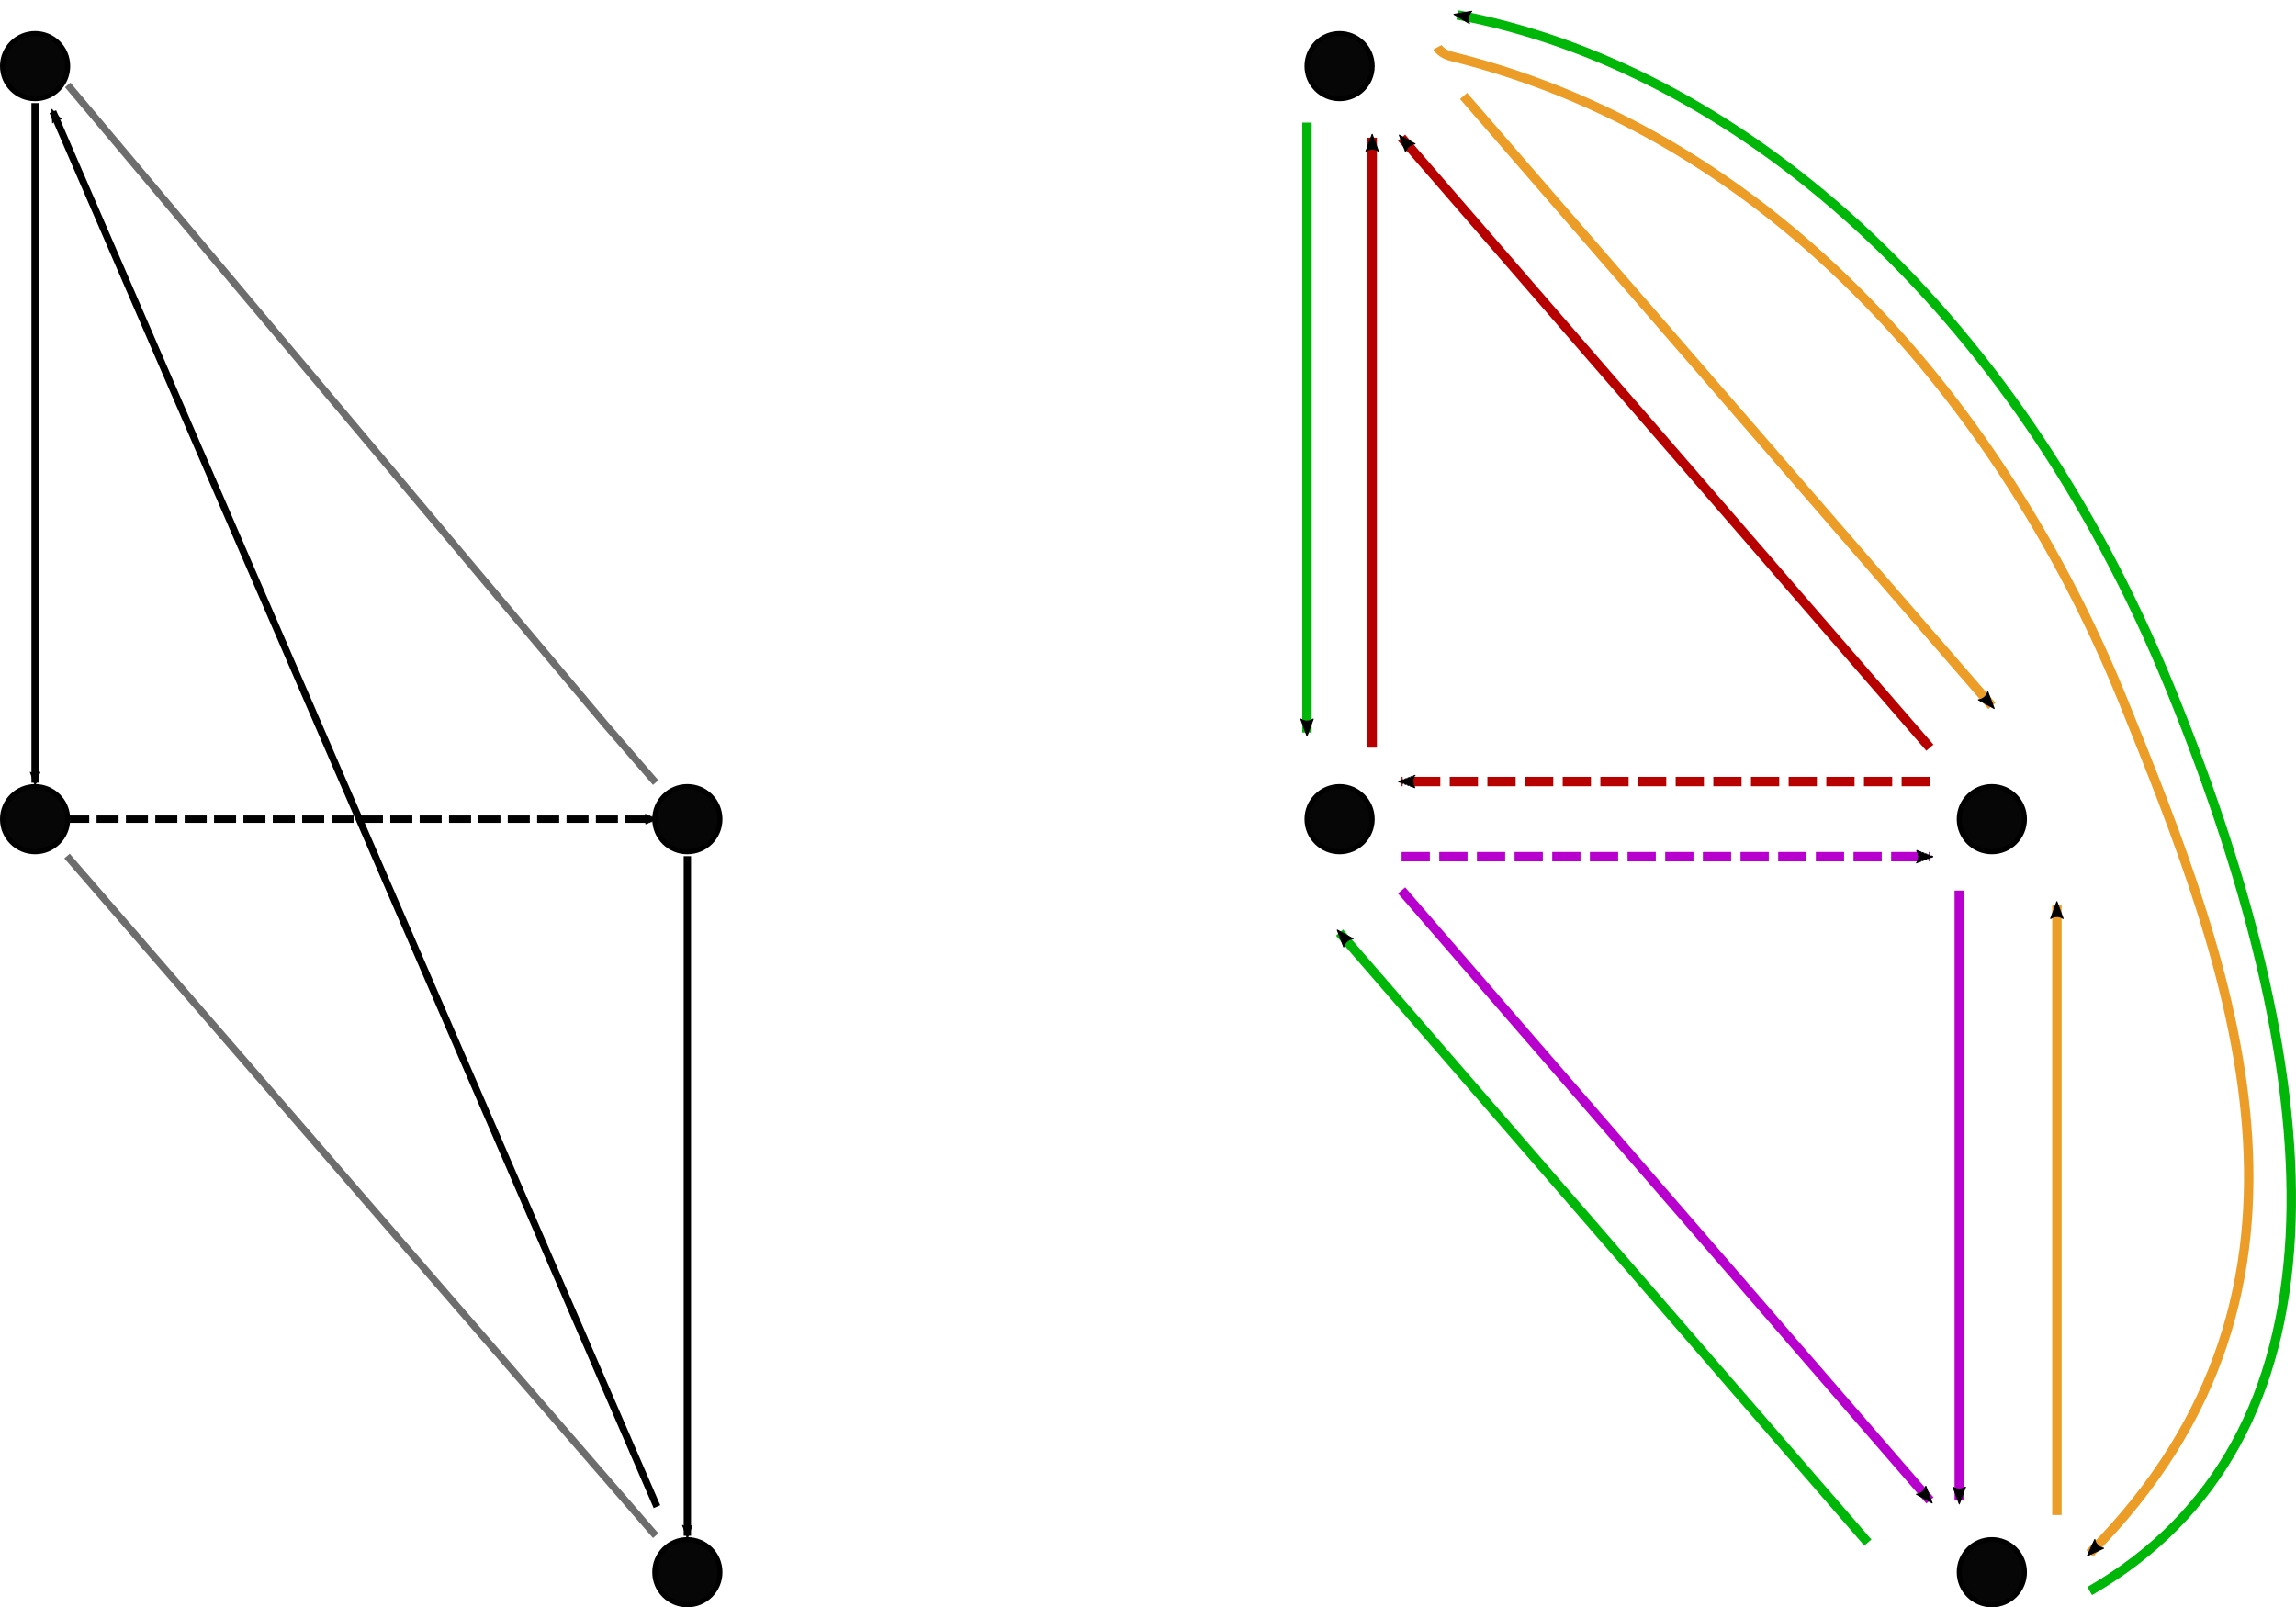 <?xml version="1.0" encoding="UTF-8" standalone="no"?>
<!-- Created with Inkscape (http://www.inkscape.org/) -->

<svg
   width="121.94mm"
   height="85.376mm"
   viewBox="0 0 121.94 85.376"
   version="1.1"
   id="svg5"
   inkscape:version="1.1.2 (0a00cf5339, 2022-02-04)"
   sodipodi:docname="Orientation_of_Simplex.svg"
   xmlns:inkscape="http://www.inkscape.org/namespaces/inkscape"
   xmlns:sodipodi="http://sodipodi.sourceforge.net/DTD/sodipodi-0.dtd"
   xmlns="http://www.w3.org/2000/svg"
   xmlns:svg="http://www.w3.org/2000/svg">
  <sodipodi:namedview
     id="namedview7"
     pagecolor="#ffffff"
     bordercolor="#666666"
     borderopacity="1.0"
     inkscape:pageshadow="2"
     inkscape:pageopacity="0.0"
     inkscape:pagecheckerboard="0"
     inkscape:document-units="mm"
     showgrid="true"
     inkscape:snap-midpoints="true"
     inkscape:snap-object-midpoints="true"
     inkscape:lockguides="false"
     inkscape:snap-nodes="true"
     inkscape:snap-bbox="true"
     inkscape:zoom="2.0000001"
     inkscape:cx="192.49999"
     inkscape:cy="143.49999"
     inkscape:window-width="1850"
     inkscape:window-height="1043"
     inkscape:window-x="0"
     inkscape:window-y="0"
     inkscape:window-maximized="1"
     inkscape:current-layer="g1385"
     fit-margin-top="0"
     fit-margin-left="0"
     fit-margin-right="0"
     fit-margin-bottom="0"
     showguides="true">
    <inkscape:grid
       type="axonomgrid"
       id="grid913"
       originx="-6.796"
       originy="-1.489"
       spacingy="2"
       visible="false" />
  </sodipodi:namedview>
  <defs
     id="defs2">
    <marker
       style="overflow:visible"
       id="marker8278"
       refX="0"
       refY="0"
       orient="auto"
       inkscape:stockid="Arrow2Mend"
       inkscape:isstock="true">
      <path
         transform="scale(-0.6)"
         d="M 8.719,4.034 -2.207,0.016 8.719,-4.002 c -1.745,2.372 -1.735,5.617 -6e-7,8.035 z"
         style="fill:context-stroke;fill-rule:evenodd;stroke:context-stroke;stroke-width:0.625;stroke-linejoin:round"
         id="path8276" />
    </marker>
    <marker
       style="overflow:visible"
       id="marker8268"
       refX="0"
       refY="0"
       orient="auto"
       inkscape:stockid="Arrow1Mend"
       inkscape:isstock="true">
      <path
         transform="matrix(-0.4,0,0,-0.4,-4,0)"
         style="fill:context-stroke;fill-rule:evenodd;stroke:context-stroke;stroke-width:1pt"
         d="M 0,0 5,-5 -12.5,0 5,5 Z"
         id="path8266" />
    </marker>
    <marker
       style="overflow:visible"
       id="marker8258"
       refX="0"
       refY="0"
       orient="auto"
       inkscape:stockid="Arrow1Mend"
       inkscape:isstock="true">
      <path
         transform="matrix(-0.4,0,0,-0.4,-4,0)"
         style="fill:context-stroke;fill-rule:evenodd;stroke:context-stroke;stroke-width:1pt"
         d="M 0,0 5,-5 -12.5,0 5,5 Z"
         id="path8256" />
    </marker>
    <marker
       style="overflow:visible"
       id="marker2971"
       refX="0"
       refY="0"
       orient="auto"
       inkscape:stockid="Arrow2Mend"
       inkscape:isstock="true">
      <path
         transform="scale(-0.6)"
         d="M 8.719,4.034 -2.207,0.016 8.719,-4.002 c -1.745,2.372 -1.735,5.617 -6e-7,8.035 z"
         style="fill:context-stroke;fill-rule:evenodd;stroke:context-stroke;stroke-width:0.625;stroke-linejoin:round"
         id="path2969" />
    </marker>
    <marker
       style="overflow:visible"
       id="Arrow1Mend"
       refX="0"
       refY="0"
       orient="auto"
       inkscape:stockid="Arrow1Mend"
       inkscape:isstock="true">
      <path
         transform="matrix(-0.4,0,0,-0.4,-4,0)"
         style="fill:context-stroke;fill-rule:evenodd;stroke:context-stroke;stroke-width:1pt"
         d="M 0,0 5,-5 -12.5,0 5,5 Z"
         id="path2213" />
    </marker>
    <marker
       style="overflow:visible"
       id="marker2877"
       refX="0"
       refY="0"
       orient="auto"
       inkscape:stockid="Arrow2Lend"
       inkscape:isstock="true">
      <path
         transform="matrix(-1.1,0,0,-1.1,-1.1,0)"
         d="M 8.719,4.034 -2.207,0.016 8.719,-4.002 c -1.745,2.372 -1.735,5.617 -6e-7,8.035 z"
         style="fill:context-stroke;fill-rule:evenodd;stroke:context-stroke;stroke-width:0.625;stroke-linejoin:round"
         id="path2875" />
    </marker>
    <marker
       style="overflow:visible"
       id="marker2867"
       refX="0"
       refY="0"
       orient="auto"
       inkscape:stockid="Arrow1Lend"
       inkscape:isstock="true">
      <path
         transform="matrix(-0.8,0,0,-0.8,-10,0)"
         style="fill:context-stroke;fill-rule:evenodd;stroke:context-stroke;stroke-width:1pt"
         d="M 0,0 5,-5 -12.5,0 5,5 Z"
         id="path2865" />
    </marker>
    <marker
       style="overflow:visible"
       id="marker2851"
       refX="0"
       refY="0"
       orient="auto"
       inkscape:stockid="Arrow1Lend"
       inkscape:isstock="true">
      <path
         transform="matrix(-0.8,0,0,-0.8,-10,0)"
         style="fill:context-stroke;fill-rule:evenodd;stroke:context-stroke;stroke-width:1pt"
         d="M 0,0 5,-5 -12.5,0 5,5 Z"
         id="path2849" />
    </marker>
    <marker
       id="ExperimentalArrow"
       refX="5"
       refY="3"
       orient="auto-start-reverse"
       inkscape:stockid="ExperimentalArrow"
       inkscape:isstock="true">
      <path
         style="fill:context-stroke"
         d="M 10,3 0,6 V 0 Z"
         id="path2459" />
    </marker>
    <marker
       style="overflow:visible"
       id="Arrow2Mend"
       refX="0"
       refY="0"
       orient="auto"
       inkscape:stockid="Arrow2Mend"
       inkscape:isstock="true">
      <path
         transform="scale(-0.6)"
         d="M 8.719,4.034 -2.207,0.016 8.719,-4.002 c -1.745,2.372 -1.735,5.617 -6e-7,8.035 z"
         style="fill:context-stroke;fill-rule:evenodd;stroke:context-stroke;stroke-width:0.625;stroke-linejoin:round"
         id="path2231" />
    </marker>
    <marker
       style="overflow:visible"
       id="Arrow2Lend"
       refX="0"
       refY="0"
       orient="auto"
       inkscape:stockid="Arrow2Lend"
       inkscape:isstock="true">
      <path
         transform="matrix(-1.1,0,0,-1.1,-1.1,0)"
         d="M 8.719,4.034 -2.207,0.016 8.719,-4.002 c -1.745,2.372 -1.735,5.617 -6e-7,8.035 z"
         style="fill:context-stroke;fill-rule:evenodd;stroke:context-stroke;stroke-width:0.625;stroke-linejoin:round"
         id="path2225" />
    </marker>
    <marker
       style="overflow:visible"
       id="marker2486"
       refX="0"
       refY="0"
       orient="auto"
       inkscape:stockid="Arrow1Lend"
       inkscape:isstock="true">
      <path
         transform="matrix(-0.8,0,0,-0.8,-10,0)"
         style="fill:context-stroke;fill-rule:evenodd;stroke:context-stroke;stroke-width:1pt"
         d="M 0,0 5,-5 -12.5,0 5,5 Z"
         id="path2484" />
    </marker>
    <marker
       style="overflow:visible"
       id="marker2476"
       refX="0"
       refY="0"
       orient="auto"
       inkscape:stockid="Arrow1Lend"
       inkscape:isstock="true">
      <path
         transform="matrix(-0.8,0,0,-0.8,-10,0)"
         style="fill:context-stroke;fill-rule:evenodd;stroke:context-stroke;stroke-width:1pt"
         d="M 0,0 5,-5 -12.5,0 5,5 Z"
         id="path2474" />
    </marker>
    <marker
       style="overflow:visible"
       id="Arrow1Lend"
       refX="0"
       refY="0"
       orient="auto"
       inkscape:stockid="Arrow1Lend"
       inkscape:isstock="true">
      <path
         transform="matrix(-0.8,0,0,-0.8,-10,0)"
         style="fill:context-stroke;fill-rule:evenodd;stroke:context-stroke;stroke-width:1pt"
         d="M 0,0 5,-5 -12.5,0 5,5 Z"
         id="path2207" />
    </marker>
    <marker
       style="overflow:visible"
       id="marker2971-5"
       refX="0"
       refY="0"
       orient="auto"
       inkscape:stockid="Arrow2Mend"
       inkscape:isstock="true">
      <path
         transform="scale(-0.6)"
         d="M 8.719,4.034 -2.207,0.016 8.719,-4.002 c -1.745,2.372 -1.735,5.617 -6e-7,8.035 z"
         style="fill:context-stroke;fill-rule:evenodd;stroke:context-stroke;stroke-width:0.625;stroke-linejoin:round"
         id="path2969-3" />
    </marker>
    <marker
       style="overflow:visible"
       id="marker3109"
       refX="0"
       refY="0"
       orient="auto"
       inkscape:stockid="Arrow2Mend"
       inkscape:isstock="true">
      <path
         transform="scale(-0.6)"
         d="M 8.719,4.034 -2.207,0.016 8.719,-4.002 c -1.745,2.372 -1.735,5.617 -6e-7,8.035 z"
         style="fill:context-stroke;fill-rule:evenodd;stroke:context-stroke;stroke-width:0.625;stroke-linejoin:round"
         id="path3107" />
    </marker>
    <marker
       style="overflow:visible"
       id="marker3113"
       refX="0"
       refY="0"
       orient="auto"
       inkscape:stockid="Arrow2Mend"
       inkscape:isstock="true">
      <path
         transform="scale(-0.6)"
         d="M 8.719,4.034 -2.207,0.016 8.719,-4.002 c -1.745,2.372 -1.735,5.617 -6e-7,8.035 z"
         style="fill:context-stroke;fill-rule:evenodd;stroke:context-stroke;stroke-width:0.625;stroke-linejoin:round"
         id="path3111" />
    </marker>
    <marker
       style="overflow:visible"
       id="marker3117"
       refX="0"
       refY="0"
       orient="auto"
       inkscape:stockid="Arrow2Mend"
       inkscape:isstock="true">
      <path
         transform="scale(-0.6)"
         d="M 8.719,4.034 -2.207,0.016 8.719,-4.002 c -1.745,2.372 -1.735,5.617 -6e-7,8.035 z"
         style="fill:context-stroke;fill-rule:evenodd;stroke:context-stroke;stroke-width:0.625;stroke-linejoin:round"
         id="path3115" />
    </marker>
    <marker
       style="overflow:visible"
       id="marker3121"
       refX="0"
       refY="0"
       orient="auto"
       inkscape:stockid="Arrow2Mend"
       inkscape:isstock="true">
      <path
         transform="scale(-0.6)"
         d="M 8.719,4.034 -2.207,0.016 8.719,-4.002 c -1.745,2.372 -1.735,5.617 -6e-7,8.035 z"
         style="fill:context-stroke;fill-rule:evenodd;stroke:context-stroke;stroke-width:0.625;stroke-linejoin:round"
         id="path3119" />
    </marker>
    <marker
       style="overflow:visible"
       id="marker3125"
       refX="0"
       refY="0"
       orient="auto"
       inkscape:stockid="Arrow2Mend"
       inkscape:isstock="true">
      <path
         transform="scale(-0.6)"
         d="M 8.719,4.034 -2.207,0.016 8.719,-4.002 c -1.745,2.372 -1.735,5.617 -6e-7,8.035 z"
         style="fill:context-stroke;fill-rule:evenodd;stroke:context-stroke;stroke-width:0.625;stroke-linejoin:round"
         id="path3123" />
    </marker>
    <marker
       style="overflow:visible"
       id="Arrow2Mend-6"
       refX="0"
       refY="0"
       orient="auto"
       inkscape:stockid="Arrow2Mend"
       inkscape:isstock="true">
      <path
         transform="scale(-0.6)"
         d="M 8.719,4.034 -2.207,0.016 8.719,-4.002 c -1.745,2.372 -1.735,5.617 -6e-7,8.035 z"
         style="fill:context-stroke;fill-rule:evenodd;stroke:context-stroke;stroke-width:0.625;stroke-linejoin:round"
         id="path2231-2" />
    </marker>
    <marker
       style="overflow:visible"
       id="marker9014"
       refX="0"
       refY="0"
       orient="auto"
       inkscape:stockid="Arrow2Mend"
       inkscape:isstock="true">
      <path
         transform="scale(-0.6)"
         d="M 8.719,4.034 -2.207,0.016 8.719,-4.002 c -1.745,2.372 -1.735,5.617 -6e-7,8.035 z"
         style="fill:context-stroke;fill-rule:evenodd;stroke:context-stroke;stroke-width:0.625;stroke-linejoin:round"
         id="path9012" />
    </marker>
    <marker
       style="overflow:visible"
       id="marker9018"
       refX="0"
       refY="0"
       orient="auto"
       inkscape:stockid="Arrow2Mend"
       inkscape:isstock="true">
      <path
         transform="scale(-0.6)"
         d="M 8.719,4.034 -2.207,0.016 8.719,-4.002 c -1.745,2.372 -1.735,5.617 -6e-7,8.035 z"
         style="fill:context-stroke;fill-rule:evenodd;stroke:context-stroke;stroke-width:0.625;stroke-linejoin:round"
         id="path9016" />
    </marker>
    <marker
       style="overflow:visible"
       id="Arrow2Mend-9"
       refX="0"
       refY="0"
       orient="auto"
       inkscape:stockid="Arrow2Mend"
       inkscape:isstock="true">
      <path
         transform="scale(-0.6)"
         d="M 8.719,4.034 -2.207,0.016 8.719,-4.002 c -1.745,2.372 -1.735,5.617 -6e-7,8.035 z"
         style="fill:context-stroke;fill-rule:evenodd;stroke:context-stroke;stroke-width:0.625;stroke-linejoin:round"
         id="path2231-20" />
    </marker>
    <marker
       style="overflow:visible"
       id="marker9014-2"
       refX="0"
       refY="0"
       orient="auto"
       inkscape:stockid="Arrow2Mend"
       inkscape:isstock="true">
      <path
         transform="scale(-0.6)"
         d="M 8.719,4.034 -2.207,0.016 8.719,-4.002 c -1.745,2.372 -1.735,5.617 -6e-7,8.035 z"
         style="fill:context-stroke;fill-rule:evenodd;stroke:context-stroke;stroke-width:0.625;stroke-linejoin:round"
         id="path9012-3" />
    </marker>
    <marker
       style="overflow:visible"
       id="marker9018-7"
       refX="0"
       refY="0"
       orient="auto"
       inkscape:stockid="Arrow2Mend"
       inkscape:isstock="true">
      <path
         transform="scale(-0.6)"
         d="M 8.719,4.034 -2.207,0.016 8.719,-4.002 c -1.745,2.372 -1.735,5.617 -6e-7,8.035 z"
         style="fill:context-stroke;fill-rule:evenodd;stroke:context-stroke;stroke-width:0.625;stroke-linejoin:round"
         id="path9016-5" />
    </marker>
    <marker
       style="overflow:visible"
       id="Arrow2Mend-7"
       refX="0"
       refY="0"
       orient="auto"
       inkscape:stockid="Arrow2Mend"
       inkscape:isstock="true">
      <path
         transform="scale(-0.6)"
         d="M 8.719,4.034 -2.207,0.016 8.719,-4.002 c -1.745,2.372 -1.735,5.617 -6e-7,8.035 z"
         style="fill:context-stroke;fill-rule:evenodd;stroke:context-stroke;stroke-width:0.625;stroke-linejoin:round"
         id="path2231-8" />
    </marker>
    <marker
       style="overflow:visible"
       id="marker9014-4"
       refX="0"
       refY="0"
       orient="auto"
       inkscape:stockid="Arrow2Mend"
       inkscape:isstock="true">
      <path
         transform="scale(-0.6)"
         d="M 8.719,4.034 -2.207,0.016 8.719,-4.002 c -1.745,2.372 -1.735,5.617 -6e-7,8.035 z"
         style="fill:context-stroke;fill-rule:evenodd;stroke:context-stroke;stroke-width:0.625;stroke-linejoin:round"
         id="path9012-5" />
    </marker>
    <marker
       style="overflow:visible"
       id="marker9018-0"
       refX="0"
       refY="0"
       orient="auto"
       inkscape:stockid="Arrow2Mend"
       inkscape:isstock="true">
      <path
         transform="scale(-0.6)"
         d="M 8.719,4.034 -2.207,0.016 8.719,-4.002 c -1.745,2.372 -1.735,5.617 -6e-7,8.035 z"
         style="fill:context-stroke;fill-rule:evenodd;stroke:context-stroke;stroke-width:0.625;stroke-linejoin:round"
         id="path9016-3" />
    </marker>
    <marker
       style="overflow:visible"
       id="Arrow2Mend-5"
       refX="0"
       refY="0"
       orient="auto"
       inkscape:stockid="Arrow2Mend"
       inkscape:isstock="true">
      <path
         transform="scale(-0.6)"
         d="M 8.719,4.034 -2.207,0.016 8.719,-4.002 c -1.745,2.372 -1.735,5.617 -6e-7,8.035 z"
         style="fill:context-stroke;fill-rule:evenodd;stroke:context-stroke;stroke-width:0.625;stroke-linejoin:round"
         id="path2231-5" />
    </marker>
    <marker
       style="overflow:visible"
       id="Arrow2Mend-52"
       refX="0"
       refY="0"
       orient="auto"
       inkscape:stockid="Arrow2Mend"
       inkscape:isstock="true">
      <path
         transform="scale(-0.6)"
         d="M 8.719,4.034 -2.207,0.016 8.719,-4.002 c -1.745,2.372 -1.735,5.617 -6e-7,8.035 z"
         style="fill:context-stroke;fill-rule:evenodd;stroke:context-stroke;stroke-width:0.625;stroke-linejoin:round"
         id="path2231-54" />
    </marker>
    <marker
       style="overflow:visible"
       id="Arrow2Mend-5-4"
       refX="0"
       refY="0"
       orient="auto"
       inkscape:stockid="Arrow2Mend"
       inkscape:isstock="true">
      <path
         transform="scale(-0.6)"
         d="M 8.719,4.034 -2.207,0.016 8.719,-4.002 c -1.745,2.372 -1.735,5.617 -6e-7,8.035 z"
         style="fill:context-stroke;fill-rule:evenodd;stroke:context-stroke;stroke-width:0.625;stroke-linejoin:round"
         id="path2231-5-4" />
    </marker>
    <marker
       style="overflow:visible"
       id="Arrow2Mend-0"
       refX="0"
       refY="0"
       orient="auto"
       inkscape:stockid="Arrow2Mend"
       inkscape:isstock="true">
      <path
         transform="scale(-0.6)"
         d="M 8.719,4.034 -2.207,0.016 8.719,-4.002 c -1.745,2.372 -1.735,5.617 -6e-7,8.035 z"
         style="fill:context-stroke;fill-rule:evenodd;stroke:context-stroke;stroke-width:0.625;stroke-linejoin:round"
         id="path2231-7" />
    </marker>
    <marker
       style="overflow:visible"
       id="Arrow2Mend-2"
       refX="0"
       refY="0"
       orient="auto"
       inkscape:stockid="Arrow2Mend"
       inkscape:isstock="true">
      <path
         transform="scale(-0.6)"
         d="M 8.719,4.034 -2.207,0.016 8.719,-4.002 c -1.745,2.372 -1.735,5.617 -6e-7,8.035 z"
         style="fill:context-stroke;fill-rule:evenodd;stroke:context-stroke;stroke-width:0.625;stroke-linejoin:round"
         id="path2231-0" />
    </marker>
    <marker
       style="overflow:visible"
       id="Arrow2Mend-2-8"
       refX="0"
       refY="0"
       orient="auto"
       inkscape:stockid="Arrow2Mend"
       inkscape:isstock="true">
      <path
         transform="scale(-0.6)"
         d="M 8.719,4.034 -2.207,0.016 8.719,-4.002 c -1.745,2.372 -1.735,5.617 -6e-7,8.035 z"
         style="fill:context-stroke;fill-rule:evenodd;stroke:context-stroke;stroke-width:0.625;stroke-linejoin:round"
         id="path2231-0-9" />
    </marker>
    <marker
       style="overflow:visible"
       id="Arrow2Mend-2-3"
       refX="0"
       refY="0"
       orient="auto"
       inkscape:stockid="Arrow2Mend"
       inkscape:isstock="true">
      <path
         transform="scale(-0.6)"
         d="M 8.719,4.034 -2.207,0.016 8.719,-4.002 c -1.745,2.372 -1.735,5.617 -6e-7,8.035 z"
         style="fill:context-stroke;fill-rule:evenodd;stroke:context-stroke;stroke-width:0.625;stroke-linejoin:round"
         id="path2231-0-6" />
    </marker>
    <marker
       style="overflow:visible"
       id="Arrow2Mend-52-5"
       refX="0"
       refY="0"
       orient="auto"
       inkscape:stockid="Arrow2Mend"
       inkscape:isstock="true">
      <path
         transform="scale(-0.6)"
         d="M 8.719,4.034 -2.207,0.016 8.719,-4.002 c -1.745,2.372 -1.735,5.617 -6e-7,8.035 z"
         style="fill:context-stroke;fill-rule:evenodd;stroke:context-stroke;stroke-width:0.625;stroke-linejoin:round"
         id="path2231-54-3" />
    </marker>
  </defs>
  <g
     inkscape:label="Layer 1"
     inkscape:groupmode="layer"
     id="layer1"
     transform="translate(-6.796,-1.489)">
    <g
       id="layer2"
       inkscape:label="Lines Right"
       style="stroke-width:0.5;stroke-miterlimit:7;stroke-dasharray:none">
      <g
         id="layer3"
         inkscape:label="Orange">
        <path
           style="font-variation-settings:normal;vector-effect:none;fill:none;fill-opacity:1;stroke:#ec9d28;stroke-width:0.5;stroke-linecap:butt;stroke-linejoin:miter;stroke-miterlimit:7;stroke-dasharray:none;stroke-dashoffset:0;stroke-opacity:1;-inkscape-stroke:none;marker-end:url(#Arrow2Mend-0);stop-color:#000000"
           d="M 116.038,81.962 V 49.562"
           id="path8917-8" />
        <path
           style="fill:none;stroke:#ec9d28;stroke-width:0.5;stroke-linecap:butt;stroke-linejoin:miter;stroke-miterlimit:7;stroke-dasharray:none;stroke-opacity:1;marker-end:url(#Arrow2Mend-2-3)"
           d="m 83.138,4 c 0,0 0.184,0.344 0.741,0.481 C 102.191,9 113.863,24.652 119.575,38.763 125.237,52.751 131.956,69.759 117.779,84"
           id="path8136-6-7" />
        <path
           style="fill:none;stroke:#ec9d28;stroke-width:0.5;stroke-linecap:butt;stroke-linejoin:miter;stroke-miterlimit:7;stroke-dasharray:none;stroke-opacity:1;marker-end:url(#Arrow2Mend-2)"
           d="m 84.526,6.586 7.696,8.886 20.364,23.514"
           id="path8136-6"
           sodipodi:nodetypes="ccc" />
      </g>
      <g
         id="g11153"
         inkscape:label="Green">
        <path
           style="font-variation-settings:normal;opacity:1;vector-effect:none;fill:none;fill-opacity:1;stroke:#00b709;stroke-width:0.5;stroke-linecap:butt;stroke-linejoin:miter;stroke-miterlimit:7;stroke-dasharray:none;stroke-dashoffset:0;stroke-opacity:1;-inkscape-stroke:none;marker-end:url(#Arrow2Mend-52);stop-color:#000000;stop-opacity:1"
           d="M 117.779,86 C 131.636,78 130.907,59.738 122.059,38.055 113.618,17.368 98.727,5 84.193,2.282"
           id="path3920" />
        <path
           style="font-variation-settings:normal;vector-effect:none;fill:none;fill-opacity:1;stroke:#00b709;stroke-width:0.5;stroke-linecap:butt;stroke-linejoin:miter;stroke-miterlimit:7;stroke-dasharray:none;stroke-dashoffset:0;stroke-opacity:1;-inkscape-stroke:none;marker-end:url(#Arrow2Mend-52);stop-color:#000000"
           d="M 105.999,83.426 77.94,51.026"
           id="path8915-7" />
        <path
           style="fill:none;stroke:#00b709;stroke-width:0.5;stroke-linecap:butt;stroke-linejoin:miter;stroke-miterlimit:7;stroke-dasharray:none;stroke-opacity:1;marker-end:url(#Arrow2Mend-5)"
           d="M 76.21,8 V 40.4"
           id="path7941-4" />
      </g>
      <g
         id="g9002"
         inkscape:label="Red">
        <path
           style="fill:none;stroke:#b70000;stroke-width:0.5;stroke-linecap:butt;stroke-linejoin:miter;stroke-miterlimit:7;stroke-dasharray:1.5, 0.5;stroke-dashoffset:0;stroke-opacity:1;marker-end:url(#Arrow2Mend)"
           d="M 109.291,43.002 H 81.232"
           id="path8138" />
        <path
           style="fill:none;stroke:#b70000;stroke-width:0.5;stroke-linecap:butt;stroke-linejoin:miter;stroke-miterlimit:7;stroke-dasharray:none;stroke-opacity:1;marker-end:url(#Arrow2Mend)"
           d="M 109.291,41.202 101.595,32.316 81.232,8.802"
           id="path8136"
           sodipodi:nodetypes="ccc" />
        <path
           style="fill:none;stroke:#b70000;stroke-width:0.5;stroke-linecap:butt;stroke-linejoin:miter;stroke-miterlimit:7;stroke-dasharray:none;stroke-opacity:1;marker-end:url(#Arrow2Mend)"
           d="M 79.673,41.202 V 8.802"
           id="path7941" />
      </g>
      <g
         id="g9512"
         transform="translate(0,-0.006)"
         inkscape:label="Violet">
        <path
           style="font-variation-settings:normal;opacity:1;fill:none;fill-opacity:1;stroke:#b700cd;stroke-width:0.5;stroke-linecap:butt;stroke-linejoin:miter;stroke-miterlimit:7;stroke-dasharray:1.5, 0.5;stroke-dashoffset:0;stroke-opacity:1;marker-end:url(#Arrow2Mend);stop-color:#000000;stop-opacity:1"
           d="M 81.235,46.998 H 109.294"
           id="path8913" />
        <path
           style="font-variation-settings:normal;opacity:1;vector-effect:none;fill:none;fill-opacity:1;stroke:#b700cd;stroke-width:0.5;stroke-linecap:butt;stroke-linejoin:miter;stroke-miterlimit:7;stroke-dasharray:none;stroke-dashoffset:0;stroke-opacity:1;-inkscape-stroke:none;marker-end:url(#Arrow2Mend);stop-color:#000000;stop-opacity:1"
           d="M 81.235,48.791 109.294,81.191"
           id="path8915" />
        <path
           style="font-variation-settings:normal;opacity:1;vector-effect:none;fill:none;fill-opacity:1;stroke:#b700cd;stroke-width:0.5;stroke-linecap:butt;stroke-linejoin:miter;stroke-miterlimit:7;stroke-dasharray:none;stroke-dashoffset:0;stroke-opacity:1;-inkscape-stroke:none;marker-end:url(#Arrow2Mend);stop-color:#000000;stop-opacity:1"
           d="M 110.853,48.798 V 81.198"
           id="path8917" />
      </g>
    </g>
    <g
       id="g1378-5"
       inkscape:label="Nodes Right"
       transform="translate(69.282)">
      <circle
         style="fill:#000000;fill-opacity:0.976;stroke:#000000;stroke-width:0.265"
         id="path1196-62"
         cx="8.66"
         cy="5"
         r="1.732" />
      <circle
         style="fill:#000000;fill-opacity:0.976;stroke:#000000;stroke-width:0.265"
         id="path1196-3-9"
         cx="8.66"
         cy="45"
         r="1.732" />
      <circle
         style="fill:#000000;fill-opacity:0.976;stroke:#000000;stroke-width:0.265"
         id="path1196-6-1"
         cx="43.301"
         cy="45"
         r="1.732" />
      <circle
         style="fill:#000000;fill-opacity:0.976;stroke:#000000;stroke-width:0.265"
         id="path1196-7-2"
         cx="43.301"
         cy="85"
         r="1.732" />
    </g>
    <g
       id="g1378"
       inkscape:label="Nodes Left">
      <circle
         style="fill:#000000;fill-opacity:0.976;stroke:#000000;stroke-width:0.265"
         id="path1196"
         cx="8.66"
         cy="5"
         r="1.732" />
      <circle
         style="fill:#000000;fill-opacity:0.976;stroke:#000000;stroke-width:0.265"
         id="path1196-3"
         cx="8.66"
         cy="45"
         r="1.732" />
      <circle
         style="fill:#000000;fill-opacity:0.976;stroke:#000000;stroke-width:0.265"
         id="path1196-6"
         cx="43.301"
         cy="45"
         r="1.732" />
      <circle
         style="fill:#000000;fill-opacity:0.976;stroke:#000000;stroke-width:0.265"
         id="path1196-7"
         cx="43.301"
         cy="85"
         r="1.732" />
    </g>
    <g
       id="g1385"
       inkscape:label="Lines Left">
      <path
         style="fill:none;stroke:#000000;stroke-width:0.39;stroke-linecap:butt;stroke-linejoin:miter;stroke-miterlimit:7;stroke-dasharray:none;stroke-opacity:1;marker-end:url(#marker2971)"
         d="M 8.66,6.965 V 43.065"
         id="path2192" />
      <path
         style="fill:none;stroke:#000000;stroke-width:0.39;stroke-linecap:butt;stroke-linejoin:miter;stroke-miterlimit:7;stroke-dasharray:none;stroke-opacity:1;marker-end:url(#marker2971)"
         d="M 43.301,46.965 V 83.065"
         id="path2194" />
      <path
         style="fill:none;stroke:#000000;stroke-width:0.39;stroke-linecap:butt;stroke-linejoin:miter;stroke-miterlimit:7;stroke-dasharray:1.17, 0.39;stroke-dashoffset:0;stroke-opacity:1;marker-end:url(#marker2971)"
         d="M 10.364,45 H 41.628"
         id="path2196" />
      <path
         style="fill:none;stroke:#000000;stroke-width:0.38;stroke-linecap:butt;stroke-linejoin:miter;stroke-miterlimit:7;stroke-dasharray:none;stroke-opacity:0.573"
         d="m 10.392,6 28.526,33.939 2.701,3.119"
         id="path2198"
         sodipodi:nodetypes="ccc" />
      <path
         style="fill:none;stroke:#000000;stroke-width:0.38;stroke-linecap:butt;stroke-linejoin:miter;stroke-miterlimit:7;stroke-dasharray:none;stroke-opacity:0.573"
         d="M 10.356,46.959 41.619,83.059"
         id="path2200"
         sodipodi:nodetypes="cc" />
      <path
         style="fill:none;stroke:#000000;stroke-width:0.38;stroke-linecap:butt;stroke-linejoin:miter;stroke-miterlimit:7;stroke-dasharray:none;stroke-opacity:1;marker-end:url(#marker2971)"
         d="M 41.687,81.518 9.601,7.418"
         id="path2202"
         sodipodi:nodetypes="cc" />
    </g>
  </g>
</svg>

